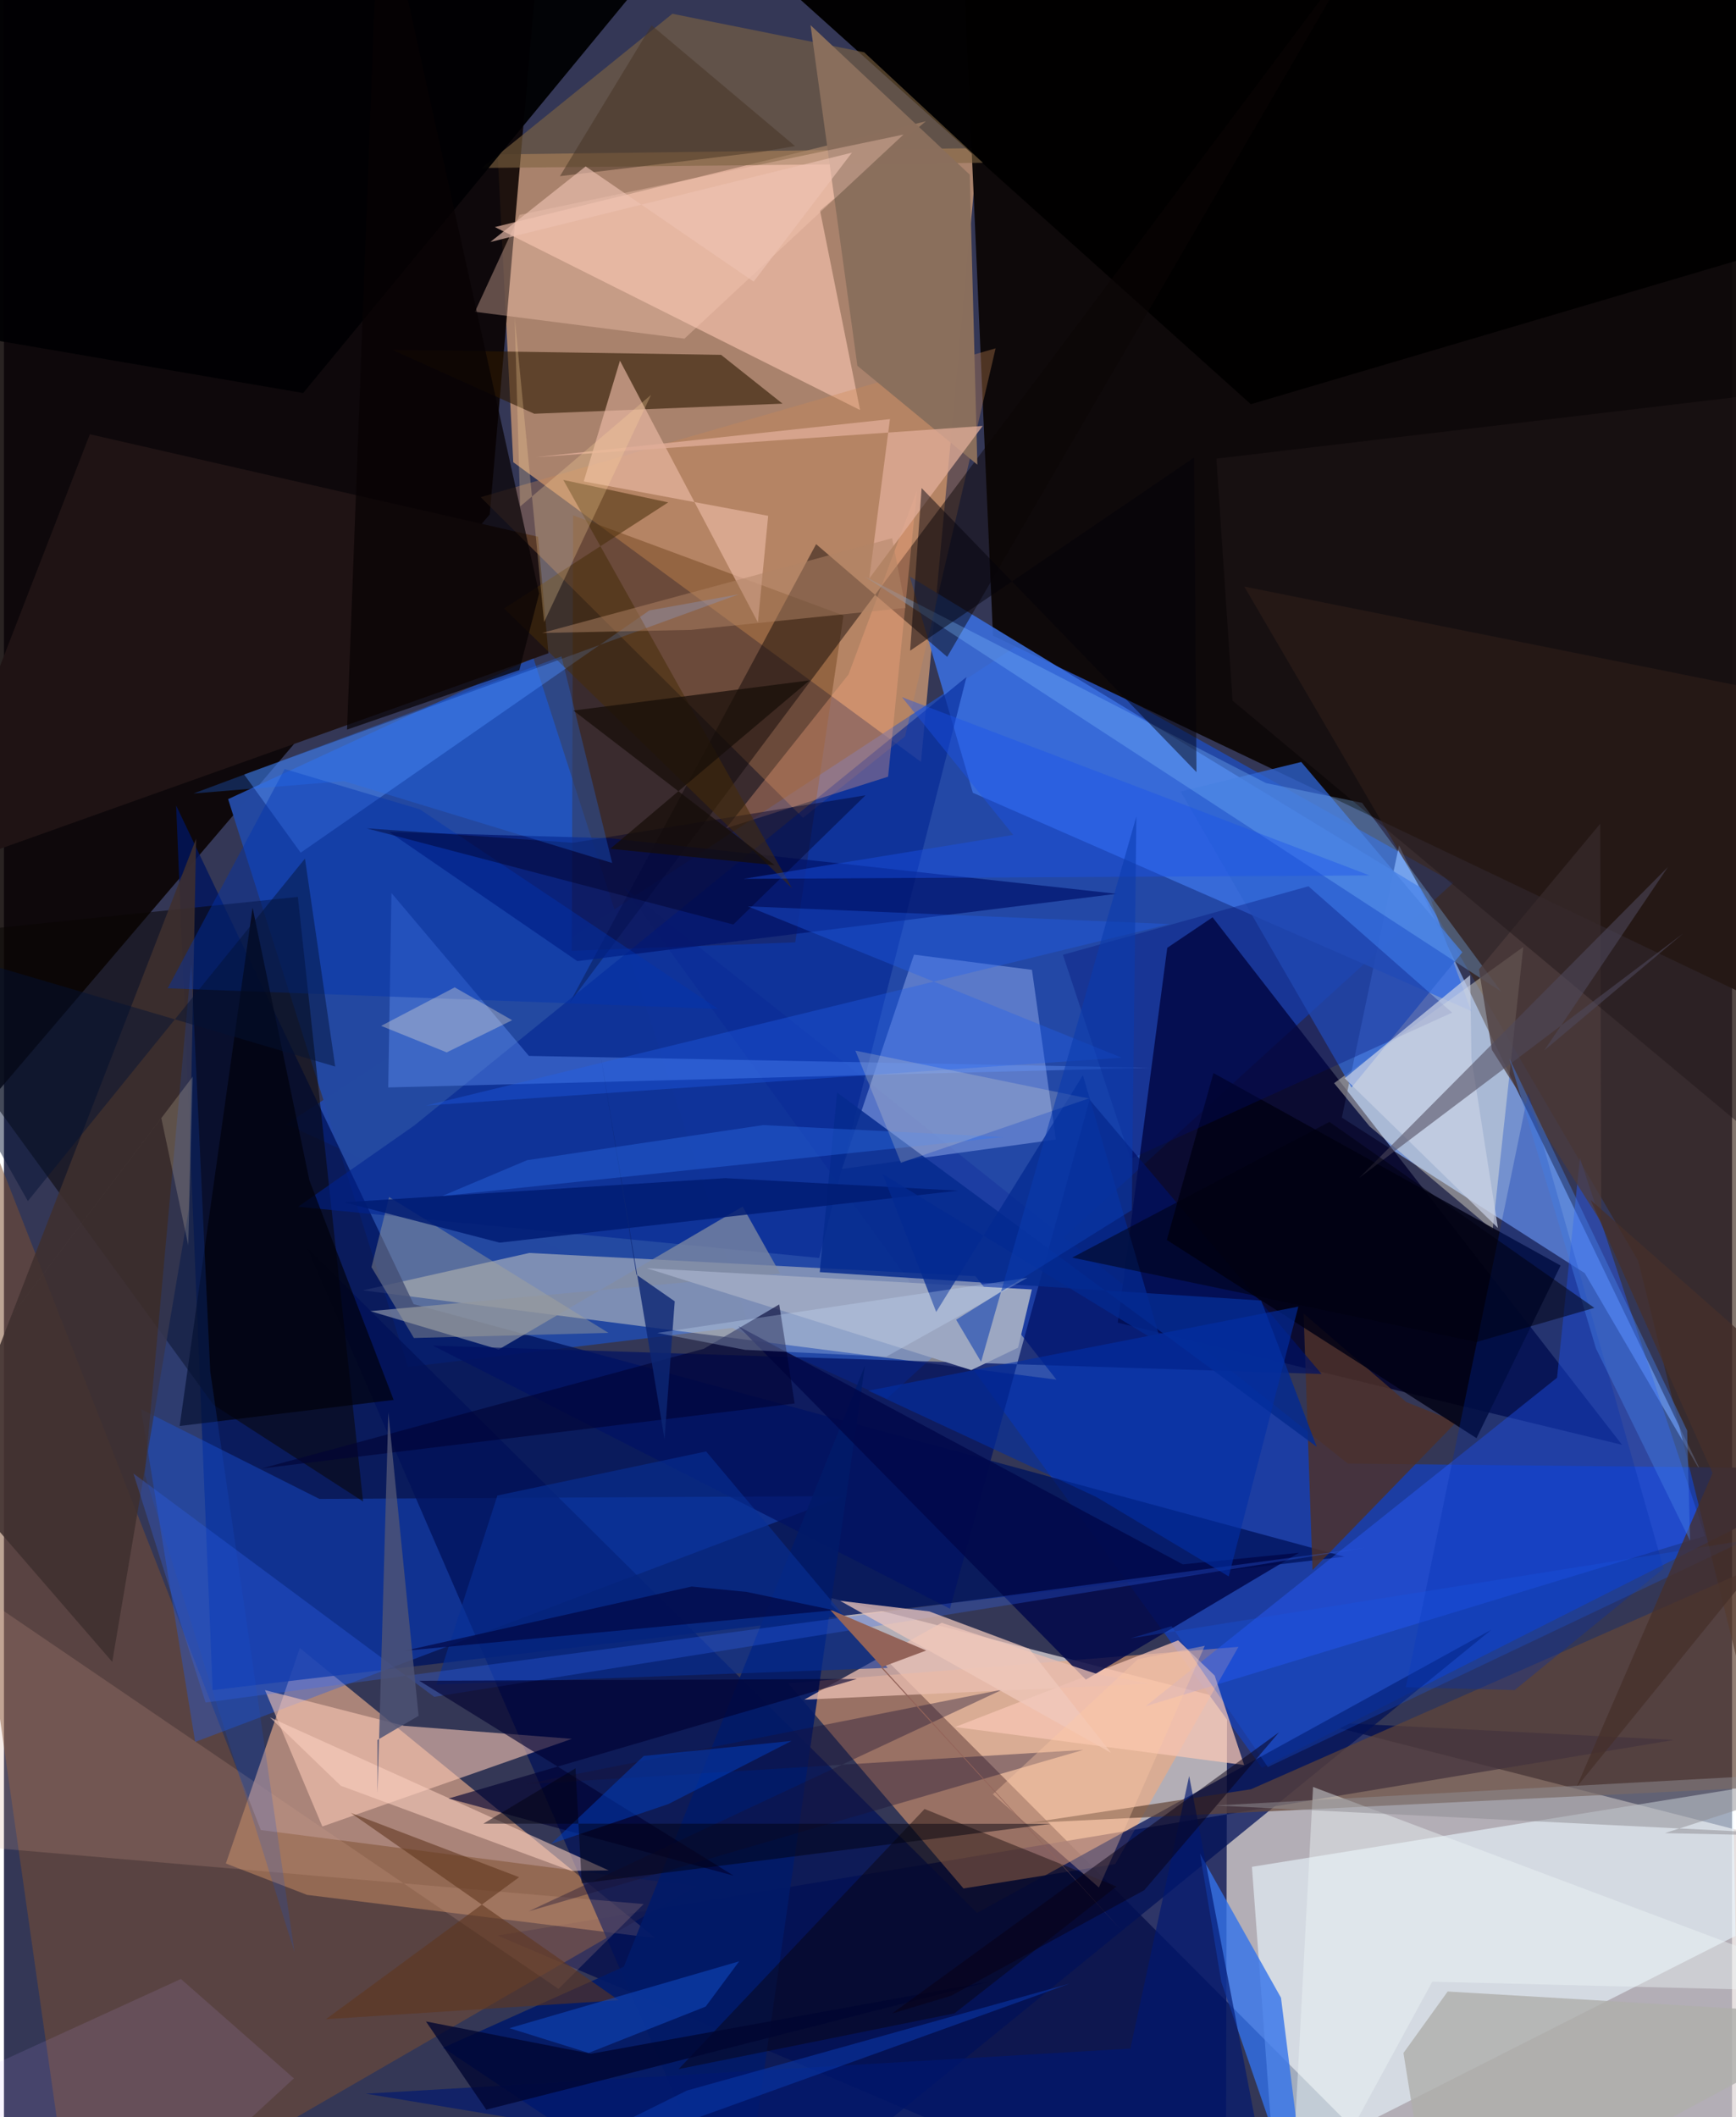 <svg xmlns="http://www.w3.org/2000/svg" width="228" height="278" viewBox="0 0 836 1024"><path fill="#343756" d="M0 0h836v1024H0z"/><path fill="#ded6d6" fill-opacity=".749" d="M709.06 1086L396.044 771.861 898 900.326v145.432z"/><path fill="#d59e75" fill-opacity=".729" d="M443.637 368.497L471.11 71.651l-232.285 3.043 7.567 148.855z"/><path fill="#1c50c9" fill-opacity=".69" d="M427.202 676.408L136.554 543.784l356.892-233.657 207.795 116.721z"/><path fill="#020d4c" fill-opacity=".749" d="M591.685 830.585l216.32 10.953-569.16 94.618L591.08 1086z"/><path fill="#0e0909" fill-opacity=".98" d="M464.121-19.332l14.34 326.812L898 507.58l-5.732-562.177z"/><path fill="#89aff7" fill-opacity=".749" d="M674.91 408.877l147.02 304.776-57.201-97.886-117.492-75.222z"/><path fill="#090200" fill-opacity=".867" d="M-55.568 589.58L235.02 248.793 257.093-6.408l-283.65-6.578z"/><path fill="#fbba91" fill-opacity=".592" d="M143.132 797.105L107.355 901.3l39.265 15.184 168.585 20.937z"/><path fill="#1c3da2" d="M608.557 854.996L299.869 429.115l350.274 278.78 244.5 2.541z"/><path fill="#2449a1" fill-opacity=".992" d="M256.14 318.289l-147.704 68.22 87.048 274.65 164.791-19.865z"/><path fill="#000127" fill-opacity=".792" d="M562.775 458.43l-23.95 181.298 243.954 59.085-198.087-255.14z"/><path fill="#ceccc5" fill-opacity=".529" d="M509.166 667.297l-39.186-50.05-215.833-11.235-80.493 18.075z"/><path fill="#00155e" fill-opacity=".8" d="M648.488 752.915L198.2 630.77 83.293 389.57l17.675 427.861z"/><path fill="#e9f7ff" fill-opacity=".608" d="M614.563 1049.24l-10.83-146.324 232.71-37.51 1.28 70.9z"/><path fill="#ffab73" fill-opacity=".498" d="M464.203 913.382l73.394-11.773 59.612-105.08-217.903 17.583z"/><path fill="#7d4f30" fill-opacity=".51" d="M334.796 912.308l-210.534-27.187L-62 408.86 34.292 1086z"/><path fill="#fbc7b1" fill-opacity=".62" d="M237.502 109.822l208.466-51.163-51.167 43.218 19.365 96.447z"/><path fill="#411e00" fill-opacity=".471" d="M382.801 455.769l23.34-158.091-130.795-48.42-.648 210.614z"/><path fill="#3a6fe0" fill-opacity=".867" d="M688.925 431.49L709.833 489 468.728 383.443l-30.52-104.61z"/><path fill="#1a5df5" fill-opacity=".349" d="M92.496 842.525L66.317 681.578l86.272 43.391 254.117-1.394z"/><path fill="#001157" fill-opacity=".733" d="M719.623 788.22L470.762 925.19l-323.91-321.453 208.59 481.069z"/><path fill="#090402" fill-opacity=".525" d="M142.18 433.787L-62 454.897l163.35 224.536 72.378 46.776z"/><path fill="#392417" fill-opacity=".624" d="M876.593 339.125l-276.555-55.42 190.599 326.213 72.793 293.96z"/><path fill="#285cfb" fill-opacity=".451" d="M762.42 560.12l-11.081 106.239L552.33 825.232l270.633-82.34z"/><path fill="#1f1314" d="M258.38 259.603l5.013 56.344-305.07 108.79 83.233-214.703z"/><path fill="#7692da" fill-opacity=".659" d="M508.898 551.162l-103.475 14.205 34.838-103.648 57.055 7.365z"/><path fill="#feccb8" fill-opacity=".576" d="M126.267 817.449l27.757 65.958 120.695-42.391-81.167-6.298z"/><path fill="#020101" fill-opacity=".973" d="M346.239-35.243L898-10.483l-52.84 134.536-241.959 71.46z"/><path fill="#624637" fill-opacity=".694" d="M898 862.141l-402.134 19.563 107.417-16.302L872.92 746.53z"/><path fill="#2d1800" fill-opacity=".592" d="M376.636 195.227l-29.714-23.603-159.078-2.435 68.716 30.934z"/><path fill="#cd8855" fill-opacity=".337" d="M479.737 168.477l-249.107 71.98 155.93 155.11 49.391-39.411z"/><path fill="#3272eb" fill-opacity=".792" d="M632.74 1086l-14.944-119.754-39.168-69.7 10.276 62.002z"/><path fill="#0c0606" fill-opacity=".467" d="M273.797 484.78L656.056-25.6 456.323 317.713l-63.425-54.529z"/><path fill="#002291" fill-opacity=".561" d="M198.535 544.345l-56.242 39.317 252.078 24.772 71.273-280.992z"/><path fill="#fffae0" fill-opacity=".384" d="M643.491 523.88l17.215 20.93 59.476 50.053 14.835-136.855z"/><path fill="#7e6441" fill-opacity=".604" d="M416.127 25.274l57.485 53.468-242.464 2.494 92.21-74.572z"/><path fill="#838da2" fill-opacity=".733" d="M239.345 652.701l-62.117-18.548 198.29-18.144-18.156-32.428z"/><path fill="#00136c" fill-opacity=".706" d="M277.378 464.865L538.33 432.29l-245.06-26.865-106.9-3.03z"/><path fill="#4e3129" fill-opacity=".827" d="M628.733 635.26l49.67 42.871 24.274 9.617-69.629 71.669z"/><path fill="#001263" fill-opacity=".718" d="M525.191 531.88l112.227 132.668-429.935-13.719 250.163 127.237z"/><path fill="#f8c6b4" fill-opacity=".737" d="M599.965 853.694L460.141 835.3l107.897-41.918 17.673 17.023z"/><path fill="#021a68" fill-opacity=".906" d="M212.446 990.403l87.44-39.175 116.622-290.745L355.647 1086z"/><path fill="#5e99fe" fill-opacity=".424" d="M143.544 412.418L312.24 295.242l43.236-7.795L116.205 374.6z"/><path fill="#2f64d3" fill-opacity=".769" d="M651.916 525.962l53.62-65.368-77.942-92.047-58.339 14.272z"/><path fill="#010003" fill-opacity=".953" d="M-62 154.672V-62h414.55L144.744 190.084z"/><path fill="#ecbba6" fill-opacity=".639" d="M298.01 174.462l-17.538 58.39 89.233 16.639-4.957 51.547z"/><path fill="#000014" fill-opacity=".839" d="M712.38 695.585l40.675-83.49-167.932-93.086-22.554 80.731z"/><path fill="#3e2f2e" fill-opacity=".871" d="M89.418 584.749l-37.03 219.027-78.535-90.741 119.11-307.389z"/><path fill="#0a0000" fill-opacity=".404" d="M459.828 973.79l-133.445 26.96 118.984-125.805 92.847 37.475z"/><path fill="#00084a" fill-opacity=".831" d="M626.508 751.022L523.401 812.37 355.286 641.45l215 115.176z"/><path fill="#6796fe" fill-opacity=".392" d="M187.459 431.928l-1.549 94.03 368.595-9.528-300.544-5.721z"/><path fill="#052b8e" fill-opacity=".851" d="M635.09 699.759L403.073 528.453l-8.408 86.825 213.525 13.74z"/><path fill="#8a6e5c" fill-opacity=".988" d="M470.901 224.738l-58.04-47.822-22.666-164.74 77.022 72.298z"/><path fill="#eabeb1" fill-opacity=".769" d="M529.88 810.01l-76.25-25.115-66.44 37.165 167.953-7.716z"/><path fill="#082f96" fill-opacity=".596" d="M238.716 723.32L209.2 814.756l218.315-8.064-87.83-104.682z"/><path fill="#ffab83" fill-opacity=".325" d="M349.397 400.567l59.164-74.321 33.111-88.833-13.95 138.235z"/><path fill="#9ca7c2" d="M497.273 623.657l-6.672 28.174-22.626 10.835-157.015-49.262z"/><path fill="#3369fb" fill-opacity=".278" d="M97.533 823.443L62.653 712.69l145.513 108.014 450.08-72.041z"/><path fill="#0032b1" fill-opacity=".42" d="M79.195 478.001l266.282 9.962-144.356-96.547-65.318-19.47z"/><path fill="#80bcfe" fill-opacity=".318" d="M724.422 479.698L416.172 278.71l194.374 100.044 46.45 9.539z"/><path fill="#fbcab7" fill-opacity=".357" d="M249.427 103.931l-21.599 46.879 101.386 12.98 105.96-98.709z"/><path fill="#000009" fill-opacity=".675" d="M85.01 689.706l103.505-12.621-40.748-106.188-27.49-131.862z"/><path fill="#d2a38f" fill-opacity=".204" d="M-54.403 742.231l34.622 150.322 329.246 28.377-41.188 41.025z"/><path fill="#fbd0c0" fill-opacity=".569" d="M292.548 904.633l-163.866-73.992 34.265 33.062 111.523 41.2z"/><path fill="#000e70" fill-opacity=".322" d="M544.968 560.545l-32.664-98.738 118.773-33.147 69.506 61.107z"/><path fill="#afafab" fill-opacity=".812" d="M677.035 992.962L691.989 1086 898 975.034l-199.566-11.811z"/><path fill="#aaa698" fill-opacity=".404" d="M186.315 578.964l106.112 65.695-94.105 2.482-20.525-34.257z"/><path fill="#e1ae99" fill-opacity=".749" d="M257.218 221.123l171.4-18.404-9.996 77.074 54.834-73.774z"/><path fill="#000030" fill-opacity=".624" d="M412.62 812.053l-211.685.886 152.051 94.254-137.881-37.322z"/><path fill="#191133" fill-opacity=".376" d="M252.079 862.947l230.906-45.735-229.143 107.2 268.284-78.048z"/><path fill="#000027" fill-opacity=".435" d="M352.85 447.16l-177.415-46.52 99.875 6.982L416.8 384.65z"/><path fill="#000334" fill-opacity=".608" d="M375.04 630.912l-36.47 21.44-213.832 57.863 257.775-31.401z"/><path fill="#462b09" fill-opacity=".533" d="M381.218 429.594L241.96 294.324l79.375-51.335-50.742-10.863z"/><path fill="#eef6f7" fill-opacity=".435" d="M633.307 864.289L898 963.669l-207.017-5.207L621.532 1086z"/><path fill="#040209" fill-opacity=".475" d="M575.746 221.319l1.165 152.127L443.935 236.07l-5.548 78.64z"/><path fill="#4c3b3b" fill-opacity=".749" d="M719.84 507.808l52.863 83.36-.47-192.757-58.67 70.455z"/><path fill="#002cb0" fill-opacity=".298" d="M802.882 758.628l-72.04 58.795-52.663-1.364 59.253-287.627z"/><path fill="#2072fd" fill-opacity=".286" d="M164.472 377.799l129.777 39.603-24.54-99.944-178.003 66.314z"/><path fill="#080203" fill-opacity=".706" d="M249.345 324.085l9.55-36.987L181.692-62l-15.72 414.888z"/><path fill="#032ea5" fill-opacity=".608" d="M528.722 724.165l63.786 38.297 33.678-130.503-208.016 40.678z"/><path fill="#f0c9bc" fill-opacity=".733" d="M495.945 797.44l39.613 50.308-131.065-73.499 43.197 5.152z"/><path fill="#001870" fill-opacity=".659" d="M573.364 859.028L616.908 1086l-441.845-73.361 369.866-21.812z"/><path fill="#150d07" fill-opacity=".714" d="M275.483 343.653l114.26-14.572-96.436 81.454 79.529 7.91z"/><path fill="#001c73" fill-opacity=".847" d="M348.931 569.835l-184.407 11.651 75.267 19.543 221.865-25.158z"/><path fill="#5e351d" fill-opacity=".573" d="M297.409 967.44l-141.675 9.182 93.498-68.69-81.446-31.087z"/><path fill="#2061ed" fill-opacity=".345" d="M204.13 534.722l336.524-23.183-180.8-73.176 204.054 8.579z"/><path fill="#ffefd6" fill-opacity=".314" d="M218.058 477.557l-35.599 18.625 31.725 12.82 31.663-15.567z"/><path fill="#ffd69b" fill-opacity=".271" d="M261.289 300.879l-14.21-147.332 2.64 91.434 63.339-53.998z"/><path fill="#0241c3" fill-opacity=".486" d="M321.512 872.527l-56.856 19.293 44.865-42.533 71.529-7.274z"/><path fill="#1659e8" fill-opacity=".278" d="M544.968 792.43l297.192-47.385-230.724 109.608-46.58-68.128z"/><path fill="#0d2773" fill-opacity=".816" d="M319.565 696.108l4.937-66.703-18.535-12.91-17.559-107.597z"/><path fill="#ffcaa5" fill-opacity=".353" d="M478.37 867.823l70.26-65.36 32.307-6.459-51.24 116.914z"/><path fill="#b08466" fill-opacity=".494" d="M429.658 260.314l-169.313 45.823 71.989-1.477 103.873-10.634z"/><path fill="#1046bb" fill-opacity=".604" d="M339.46 970.52l-56.6 22.403-38.324-11.974 111.128-32.317z"/><path fill="#211819" fill-opacity=".486" d="M843.56 191.425L586.546 221.83l7.822 117.059 279.317 233.055z"/><path fill="#936359" d="M399.498 778.416l46.653 19.886-21.9 8.165 115.978 126.735z"/><path fill="#000631" fill-opacity=".78" d="M284.027 993.333l-79.878-15.63 29.188 42.67 243.875-62.051z"/><path fill="#00043e" fill-opacity=".651" d="M359.351 769.966l42.062 8.846-207.528 19.62 138.8-31.083z"/><path fill="#46302a" fill-opacity=".761" d="M898 695.377L760.732 864.44l65.852-151.988L767.585 580.4z"/><path fill="#c5a6fe" fill-opacity=".122" d="M52.612 1086l87.65-80.761-54.658-48.075-137.847 63.039z"/><path fill="#3177f8" fill-opacity=".329" d="M483.35 549.957L367.3 544.17l-114.252 16.982-41.054 17.322z"/><path fill="#00000d" fill-opacity=".467" d="M279.505 910.896l227.034-28.773-274.591-.09 44.561-26.766z"/><path fill="#c7d0e4" fill-opacity=".722" d="M709.307 471.649l-60.72 49.868 74.147 72.404-12.803-82.014z"/><path fill="#032a91" fill-opacity=".733" d="M521.959 520.041l-70.965 114.503-25.924-66.726 134.988 82.38z"/><path fill="#cbe2ff" fill-opacity=".271" d="M316.016 644.696l42.521 8.176 68.272 3.326 68.349-38.17z"/><path fill="#0937a7" fill-opacity=".596" d="M164.17 1086h15.026l151.228-74.887 185.165-51.717z"/><path fill="#1552d6" fill-opacity=".2" d="M140.548 944.132l-40.77-280.976-9.162-196.907-22.494 246.996z"/><path fill="#4e495d" fill-opacity=".565" d="M804.99 419.326L655.565 569.752l156.892-118.343-67.32 56.68z"/><path fill="#dcd7cc" fill-opacity=".243" d="M433.92 562.386l91.1-31.169-4.219-.709-108.914-22.354z"/><path fill="#080015" fill-opacity=".51" d="M551.65 914.205l-93.313 51.025-28.782 8.672 187.3-136.063z"/><path fill="#031335" fill-opacity=".467" d="M160.256 515.854L145.623 415.27 11.56 580.91-62 450.45z"/><path fill="#4e5375" fill-opacity=".824" d="M185.952 683.19l14.636 146.69-19.916 11.68.053 25.711z"/><path fill="#427be2" fill-opacity=".455" d="M770.172 652.217L728.28 511.909l86.026 180.052 1.377 53.179z"/><path fill="#463323" fill-opacity=".498" d="M313.308 12.235l69.39 58.428-16.638 2.827-97.09 11.722z"/><path fill="#00000e" fill-opacity=".514" d="M641.218 542.63l-124.434 65.628 195.627 40.816 56.988-16.514z"/><path fill="#8f8c92" fill-opacity=".506" d="M586.199 873.254L898 888.69l-94.5-2.077 94.5-30.411z"/><path fill="#1b53eb" fill-opacity=".404" d="M660.662 423.411l-226.22-86.226 53.798 66.623-130.495 21.275z"/><path fill="#edc2b2" fill-opacity=".639" d="M281.406 80.485l-46.115 36.552 174.94-43.213-47.544 62.382z"/><path fill="#0a3bad" fill-opacity=".553" d="M472.706 658.68l-12.069-20.39 84.974-53.004 2.218-190.43z"/><path fill="#fff2cc" fill-opacity=".184" d="M91.312 520.742l-2.163 81.494-13.033-61.473L-62 723.122z"/></svg>